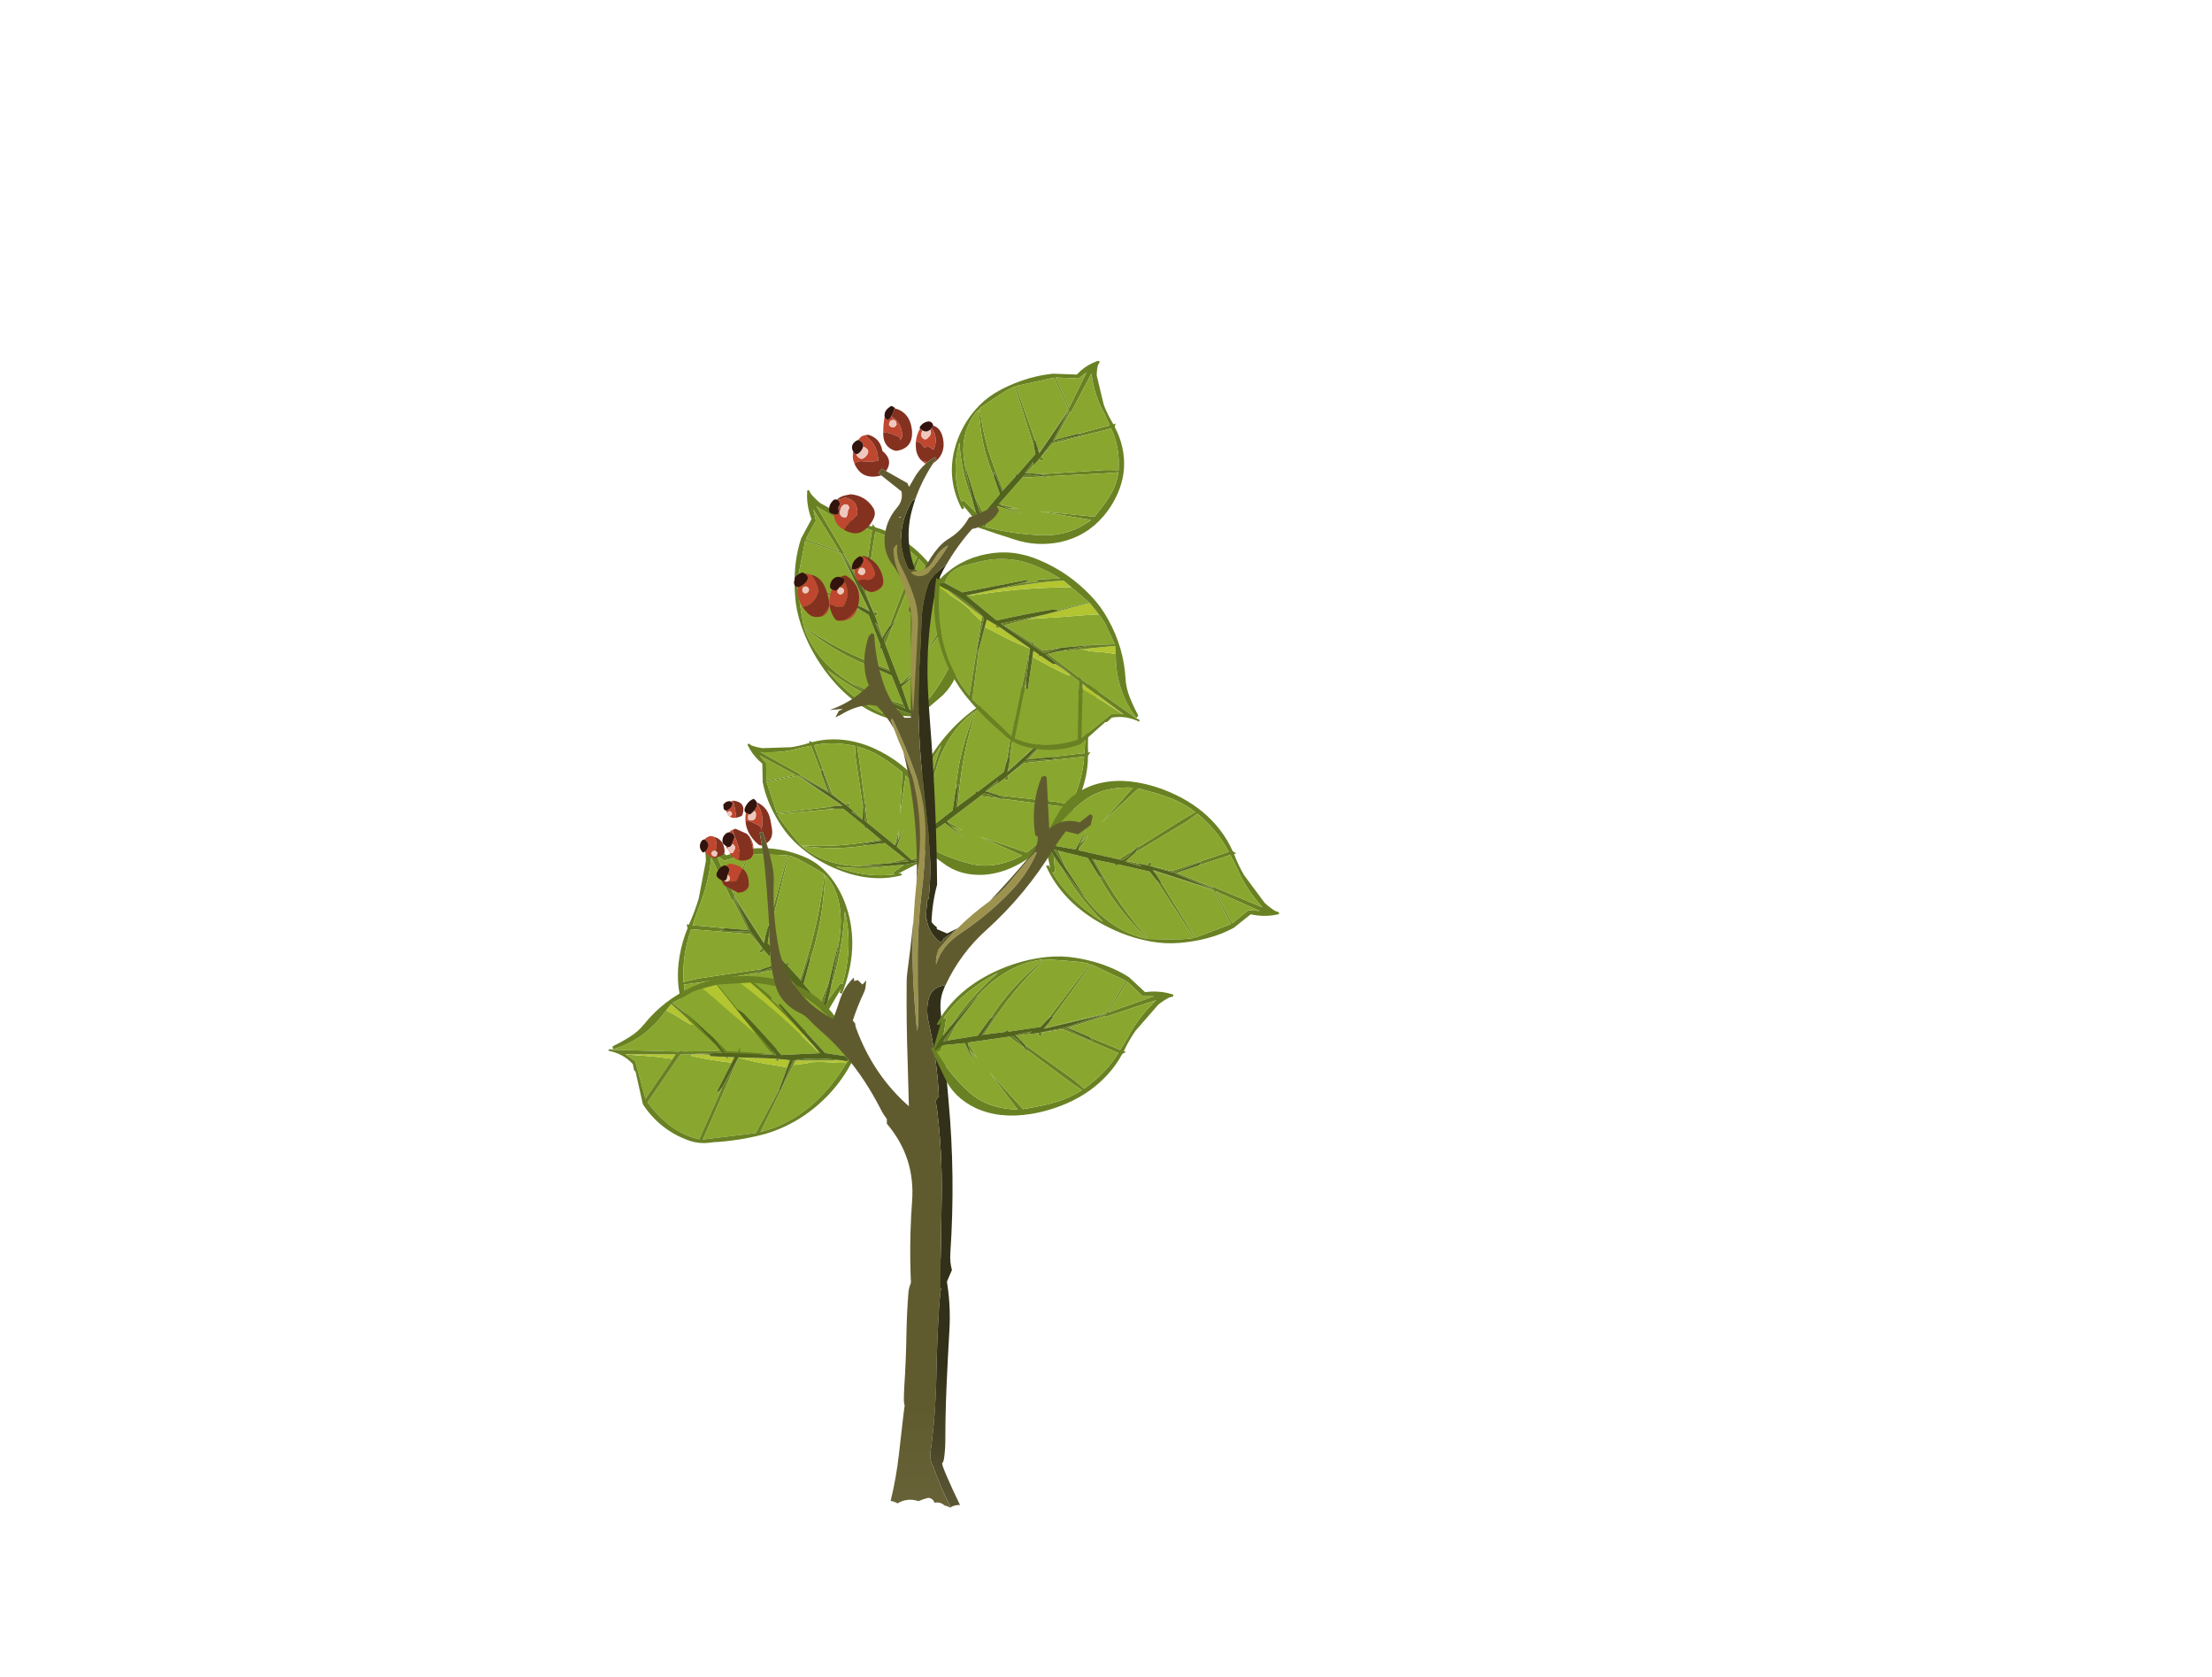 <svg xmlns="http://www.w3.org/2000/svg" version="1.1" xmlns:xlink="http://www.w3.org/1999/xlink" preserveAspectRatio="none" x="0px" y="0px" width="380px" height="288px" viewBox="0 0 380 288">
	<defs>
		<linearGradient id="Gradient_1" gradientUnits="userSpaceOnUse" x1="-1.25" y1="168.6" x2="-1.25" y2="141.6" spreadMethod="pad">
			<stop  offset="0%" stop-color="#686338"/>
			<stop  offset="100%" stop-color="#605B2F"/>
		</linearGradient>
		<linearGradient id="Gradient_2" gradientUnits="userSpaceOnUse" x1="-4.6" y1="169.2" x2="-4.6" y2="130.8" spreadMethod="pad">
			<stop  offset="0%" stop-color="#605B37"/>
			<stop  offset="100%" stop-color="#323018"/>
		</linearGradient>
		<filter id="Filter_1" x="-20%" y="-20%" width="140%" height="140%" color-interpolation-filters="sRGB">
			<feColorMatrix in="SourceGraphic" type="matrix" values="0.67 0 0 0 0 0 0.63 0 0 0 0 0 0 0 0 0 0 0 1 0" result="result1"/>
		</filter>
		<g id="Layer10_0_FILL">
			<path fill="url(#Gradient_1)" stroke="none" d="
			M -5 100.7
			Q -5 100.95 -5 101.2 -5.1 101.4 -5.15 101.6 -5.5 102.5 -5.55 103.5 -6.15 103.9 -6.3 104.55 -6.446 105.513 -6.5 106.45 -6.528 106.463 -6.55 106.45
			L -6.55 106.5
			Q -6.95 106.65 -7.1 106.9 -7.585 107.893 -7.85 108.95 -7.868 109.015 -7.9 109.05 -8.55 109.7 -9.1 110.45 -10 111.75 -10.15 113.35 -10.55 118.2 -10.65 123.2 -10.75 129.85 -11.2 136.5 -11.3 138.15 -11.3 139.8 -11.286 140.485 -11.1 141 -11.229 141.897 -11.35 142.8 -11.95 147.9 -12.55 153 -13.216 158.708 -14.6 164.25 -13.514 164.434 -12.9 164.85 -10.433 163.409 -7.65 164.3 -6.45 163.8 -5.25 163.5 -4.15 163.55 -3.7 164.55 -3.65 164.6 -3.6 164.7 -2.25 164.4 -1.15 165.35 -0.229 165.567 0.45 166 -1.922 161.457 -3.7 156.6 -3.783 156.373 -3.85 156.1 -4.945 154.439 -4.6 151.95 -3.35 143.15 -3.2 134.25 -3.05 125.5 -2.5 116.9 -2.3 114.05 -1.85 111.35 -1.692 110.563 -1.3 109.95 -1.234 109.176 -1.3 108.35 -1.3 107.9 -1.2 107.5 -1.1 107.35 -1.05 107.25 -0.95 107.15 -0.8 107.05
			L -0.75 107.05
			Q -1 105.482 -2.65 104.85 -2.8 104.85 -3 104.9
			L -3.05 104.9
			Q -3.176 104.373 -3.35 103.85 -3.3 103.65 -3.3 103.5 -3.05 101.8 -3.5 100.15 -3.6 100.05 -3.65 100 -3.95 99.85 -4.2 99.7
			L -4.25 99.7
			Q -4.4 99.8 -4.65 99.8 -4.7 99.9 -4.8 100 -4.85 100.05 -4.9 100.15 -5 100.4 -5 100.7 Z"/>
		</g>
		<g id="Layer10_1_FILL">
			<path fill="url(#Gradient_2)" stroke="none" d="
			M 0.4 165.75
			Q 1.593 165.179 2.7 165.25
			L 2.65 165.1
			Q 0.923 161.672 -0.65 158.1 -0.699 157.95 -0.8 157.75
			L -1.3 156.55
			Q -1.621 155.844 -1.75 155.1 -1.402 154.726 -1.3 154.05 -1.215 153.527 -1.15 153 -0.95 151.364 -0.95 149.7 -0.95 145 -0.8 140.3 -0.738 138.35 -0.65 136.4 -0.35 129.7 0.05 123.05 0.5 116.25 -0.75 109.75 -0.757 109.722 -0.8 109.7
			L -1.25 109.7
			Q -1.268 109.838 -1.3 109.95 -1.692 110.563 -1.85 111.35 -2.3 114.05 -2.5 116.9 -3.05 125.5 -3.2 134.25 -3.251 137.281 -3.45 140.3 -3.776 146.147 -4.6 151.95 -4.675 152.495 -4.7 153 -4.7 154.808 -3.85 156.1 -3.783 156.373 -3.7 156.6 -1.966 161.335 0.35 165.75
			L 0.4 165.75 Z"/>
		</g>
		<g id="l2_0_Layer0_0_FILL">
			<path fill="#698123" stroke="none" d="
			M 116.95 57
			Q 109.6 58.45 102.9 61.95 98.9 64 95.75 67.1 90.75 72.05 88.2 78.6 83.45 90.9 89.65 102.4
			L 90.5 102.05 90 101.05
			Q 90.351 101.461 90.7 101.85 93.301 104.917 95.9 108
			L 95.4 108.65
			Q 101.5 110.7 107.65 112.6 115.65 115.25 124 113.55 133.1 111.55 139.05 104.65 142.596 100.551 144.55 95.45 147.1 88.65 145.55 81.6 144.75 77.9 142.85 74.45
			L 143.15 73.3 142.4 73.55
			Q 140.412 70.4 139.05 66.95
			L 136.6 57
			Q 136.578 55.044 137.05 53.35
			L 137.65 52.4 137.3 52
			Q 136.7 52 136.1 52.35 135.65 52.55 135.2 52.7 132.05 54.1 129.65 56.65
			L 121.4 56.35
			Q 119.169 56.573 116.95 57
			M 104.6 62.4
			Q 106.3 61.4 108.1 60.65
			L 114.65 80.8 114.55 79.15 115.15 79.05 108.45 60.55 121.75 57.7 126.75 68.5 116.65 83.1 116.1 81.65 116.5 83.5 127.15 68.4 121.35 79.1 122.05 78.8 127.3 69.35 127.65 69.45 134.75 56.3
			Q 134.782 56.651 134.8 57 135.05 58.4 135.35 59.8 136.45 64.9 139.05 69.5 140.151 71.702 141.15 73.95 140.1 74.189 139.05 74.45
			L 130.05 76.8 131.8 77.15 121.15 79.45 116.5 85.45 117.15 85.9 118.3 85.65 117.25 84.6 121.25 80.05 141.6 74.95
			Q 144.4 80.9 144.25 87.45 144.25 88.3 144.2 89.15 141.629 89.061 139.05 89.1
			L 117 90.5 119.05 91.25 139.05 90.25
			Q 141.572 90.068 144.1 89.85 143.5 94.1 141.3 97.65 140.242 99.365 139.05 100.95
			L 135.85 104.95 116.6 103.1 134.6 106.05
			Q 133.7 106.75 132.7 107.35 126 111.45 117.9 111.25 107.7 110.95 97.65 108.4
			L 98.3 107.65 97.2 106.05 97.1 108.35
			Q 96.75 108.25 96.65 108.05 95.45 105.85 94.5 103.45
			L 90.25 99.4 89.45 99.8
			Q 85.8 89.9 88.75 79.7 88.85 81.05 89 82.4 90 91.8 93.55 100.3
			L 90.95 89.05
			Q 90.7 87.55 90.45 86.05 89.8 82.25 90.45 78.5 91.45 72.6 95.5 68.4 95.75 71.35 96.1 74.35 97.15 83.15 100.7 91.2
			L 100.95 89.65 103.7 96.3 104.05 95.85
			Q 102.4 92.05 100.9 88.25 98.05 80.9 96.65 73.3 96.2 70.7 95.75 68.15 100.1 65.15 104.6 62.4
			M 122.25 57.65
			L 130.3 58 133.05 55.9 126.95 68 122.25 57.65
			M 96.35 104.95
			L 97.15 103.9 93.95 97.8 96.35 104.95
			M 102.55 100.65
			L 105.1 101.9 109.4 102.3 102.55 100.65
			M 111.6 90.15
			L 112.1 90.1 114.45 87.6 114.5 86.3 111.6 90.15
			M 118 91.3
			L 113.5 90.75 111.45 90.8 110.6 91.7 118 91.3 Z"/>
			<path fill="#89A72E" stroke="none" d="
			M 130.3 58
			L 122.25 57.65 126.95 68 133.05 55.9 130.3 58
			M 135.35 59.8
			Q 135.05 58.4 134.8 57 134.782 56.651 134.75 56.3
			L 127.65 69.45 127.3 69.35 122.05 78.8 130.05 76.8 139.05 74.45
			Q 140.1 74.189 141.15 73.95 140.151 71.702 139.05 69.5 136.45 64.9 135.35 59.8
			M 119.05 91.25
			L 119.8 91.55 118 91.3 110.6 91.7 102.55 100.65 109.4 102.3 105.1 101.9 110.8 104.15 102.05 101.25 97.2 106.05 98.3 107.65 97.65 108.4
			Q 107.7 110.95 117.9 111.25 126 111.45 132.7 107.35 133.7 106.75 134.6 106.05
			L 116.6 103.1 135.85 104.95 139.05 100.95
			Q 140.242 99.365 141.3 97.65 143.5 94.1 144.1 89.85 141.572 90.068 139.05 90.25
			L 119.05 91.25
			M 115.15 79.05
			L 116.1 81.65 116.65 83.1 126.75 68.5 121.75 57.7 108.45 60.55 115.15 79.05
			M 117.25 84.6
			L 118.3 85.65 117.15 85.9 116.5 85.45 114.45 87.6 112.1 90.1 117 90.5 139.05 89.1
			Q 141.629 89.061 144.2 89.15 144.25 88.3 144.25 87.45 144.4 80.9 141.6 74.95
			L 121.25 80.05 117.25 84.6
			M 89 82.4
			Q 88.85 81.05 88.75 79.7 85.8 89.9 89.45 99.8
			L 90.25 99.4 94.5 103.45 93.55 100.3
			Q 90 91.8 89 82.4
			M 90.95 89.05
			L 90.95 88.3 93.95 97.8 97.15 103.9 102.85 97.25 100.7 91.2
			Q 97.15 83.15 96.1 74.35 95.75 71.35 95.5 68.4 91.45 72.6 90.45 78.5 89.8 82.25 90.45 86.05 90.7 87.55 90.95 89.05
			M 108.1 60.65
			Q 106.3 61.4 104.6 62.4 100.1 65.15 95.75 68.15 96.2 70.7 96.65 73.3 98.05 80.9 100.9 88.25 102.4 92.05 104.05 95.85
			L 108.5 91.1 107.55 90.8 109.05 90.6 115.25 83.65 114.65 80.8 108.1 60.65 Z"/>
			<path fill="#52641C" stroke="none" d="
			M 100.95 89.65
			L 100.7 91.2 102.85 97.25 97.15 103.9 96.35 104.95 93.95 97.8 90.95 88.3 90.95 89.05 93.55 100.3 94.5 103.45
			Q 95.45 105.85 96.65 108.05 96.75 108.25 97.1 108.35
			L 97.2 106.05 102.05 101.25 110.8 104.15 105.1 101.9 102.55 100.65 110.6 91.7 111.45 90.8 113.5 90.75 118 91.3 119.8 91.55 119.05 91.25 117 90.5 112.1 90.1 111.6 90.15 114.5 86.3 114.45 87.6 116.5 85.45 121.15 79.45 131.8 77.15 130.05 76.8 122.05 78.8 121.35 79.1 127.15 68.4 116.5 83.5 116.1 81.65 115.15 79.05 114.55 79.15 114.65 80.8 115.25 83.65 109.05 90.6 107.55 90.8 108.5 91.1 104.05 95.85 103.7 96.3 100.95 89.65 Z"/>
		</g>
		<g id="l1_0_Layer0_0_FILL">
			<path fill="#89A72E" stroke="none" d="
			M -37.25 6.2
			Q -37.211 6.249 -37.2 6.3
			L -37.15 6.3 -36.7 6.65 -37.25 6.2
			M -7.8 24.2
			Q -6.65 24.3 -5.45 24.45
			L -19.3 5.1
			Q -21.624 5.222 -23.95 5.3 -24 5.25 -24.05 5.2 -24.1 5.15 -24.15 5.1 -27.5 5.25 -30.8 6.05 -33.626 6.715 -36.45 7.15 -31.128 13.538 -24.25 18 -17.75 22.2 -10.15 23.8 -9 24 -7.8 24.2
			M -17.2 5.6
			L -17.5 5.15 -13.55 12.1 -3.95 24.55 13.35 23.9 -2.1 0.05
			Q -7.706 2.574 -13.6 4.35 -15.438 4.922 -17.2 5.6
			M -6.25 -13.05
			Q -5.45 -14.15 -4.3 -14.9
			L 1.1 -23.85 -6.35 -23.15
			Q -9.804 -19.664 -13.15 -15.95 -18.05 -10.55 -22.55 -4.75 -25.2 -1.35 -27.75 2.05 -27.9 2.1 -28 2.1
			L -28.05 2.05 -28.5 2.75 -16 1.4
			Q -11.35 -5.9 -6.25 -13.05
			M -33.15 -7.65
			Q -34.3 -5.75 -35.5 -3.8 -38.3 0.7 -36.3 4.9
			L -30.15 3 -18.2 -14.5 -17.45 -14.6 -18.95 -12.15 -15.55 -16.3 -15.55 -17.35 -10.85 -22.55
			Q -15.55 -21.4 -20.1 -19.35 -28.4 -15.55 -33.15 -7.65
			M 9.55 -2.85
			L 7.1 -2.35 12.85 -3.35
			Q 12.884 -3.152 12.85 -2.95 12.85 -2.85 12.8 -2.75 6.694 -0.443 0.35 1.3
			L 6.35 9.4 6.1 9.9 4.5 8.5 14.5 23.65
			Q 20.1 21.45 24.2 16.8 27.1 13.55 29.25 9.5
			L 16.4 -3.85 9.55 -2.85
			M 11.7 -12.75
			Q 11.45 -12.55 11.1 -12.55 10.312 -11.874 9.5 -11.2
			L 4.6 -5.2 3.15 -2.85 15.4 -4.65 15.85 -5.1 16.65 -4.8 37.85 -8.7 37.8 -8.85
			Q 27.75 -10.1 20.25 -17 19.537 -17.671 18.8 -18.35 16.408 -16.743 14.25 -14.8 13 -13.7 11.7 -12.75
			M 11.5 -15.2
			L 16.4 -20.35 9.35 -22.85
			Q 8.14 -23.102 6.9 -23.3 5.983 -23.398 5.05 -23.5 5.584 -23.431 6.1 -23.4 4.577 -21.81 3.15 -20.15 -1.6 -14.5 -6.55 -9 -7.852 -7.573 -9.1 -6.1
			L -9.15 -6.05 -13.2 0.75 -2.85 -1.65 -3.05 -3 -2.25 -1.75 1.35 -2.45 4.85 -7.25 11.5 -15.2
			M 34.05 -6.7
			L 33.9 -6.6
			Q 32.533 -6.254 31.15 -5.95 25.06 -4.637 19.1 -2.85
			L 29.75 8.3 31.2 -4 34.05 -6.7 Z"/>
			<path fill="#B3C530" stroke="none" d="
			M -19.3 5.1
			L -20.2 3.85 -34.65 6 -36.7 6.65 -37.15 6.3 -37.2 6.3
			Q -36.818 6.744 -36.45 7.15 -33.626 6.715 -30.8 6.05 -27.5 5.25 -24.15 5.1 -24.1 5.15 -24.05 5.2 -24 5.25 -23.95 5.3 -21.624 5.222 -19.3 5.1
			M -2.1 0.05
			L -2.15 0 -13.75 2.2 -14.45 3.15 -15.05 2.55 -18.45 3.45 -17.5 5.15 -17.2 5.6
			Q -15.438 4.922 -13.6 4.35 -7.706 2.574 -2.1 0.05
			M -6.35 -23.15
			L -9.6 -22.85
			Q -12.2 -19.95 -14.65 -16.85 -18.95 -11.3 -23.05 -5.55
			L -28.05 2.05 -28 2.1
			Q -27.9 2.1 -27.75 2.05 -25.2 -1.35 -22.55 -4.75 -18.05 -10.55 -13.15 -15.95 -9.804 -19.664 -6.35 -23.15
			M 7.1 -2.35
			L 6.7 -1.75 1.95 -0.8 1.1 0.4 1.55 -0.7 -0.8 -0.25 0.35 1.3
			Q 6.694 -0.443 12.8 -2.75 12.85 -2.85 12.85 -2.95 12.884 -3.152 12.85 -3.35
			L 7.1 -2.35
			M 5.05 -23.5
			L 2 -23.8
			Q 1.674 -23.821 1.35 -23.85
			L -3.85 -15.05 -6.25 -11 -9.1 -6.1
			Q -7.852 -7.573 -6.55 -9 -1.6 -14.5 3.15 -20.15 4.577 -21.81 6.1 -23.4 5.584 -23.431 5.05 -23.5
			M 18.8 -18.35
			Q 17.837 -19.229 16.85 -20.1
			L 9.5 -11.2
			Q 10.312 -11.874 11.1 -12.55 11.45 -12.55 11.7 -12.75 13 -13.7 14.25 -14.8 16.408 -16.743 18.8 -18.35
			M 17.9 -4.1
			L 19.1 -2.85
			Q 25.06 -4.637 31.15 -5.95 32.533 -6.254 33.9 -6.6
			L 34.05 -6.7 17.9 -4.1 Z"/>
			<path fill="#698123" stroke="none" d="
			M -14.45 3.15
			L -13.75 2.2 -15.05 2.55 -14.45 3.15
			M 4.85 -7.25
			L 1.35 -2.45 -2.25 -1.75 -3.05 -3 -2.85 -1.65 -13.2 0.75 -9.15 -6.05 -9.1 -6.1 -6.25 -11 -14.3 1.15 2.15 -2.1 4.85 -7.25
			M 16.4 -20.35
			L 11.5 -15.2 4.6 -5.2 9.5 -11.2 16.85 -20.1
			Q 17.837 -19.229 18.8 -18.35 19.537 -17.671 20.25 -17 27.75 -10.1 37.8 -8.85
			L 37.7 -9.8
			Q 34.7 -10.65 31.85 -11.85 28.85 -13.05 26.5 -15.15 19.1 -21.7 9.35 -24.35 4.808 -25.655 -0.1 -25.7 -10.35 -25.8 -19.75 -21.85 -28.25 -18.4 -33.2 -11.05 -38.3 -3.6 -38.25 5.45
			L -39.3 5.75
			Q -31.95 16.05 -20.5 21.4 -13.9 24.45 -6.75 25.3 1.813 26.156 10.4 25.25 14.45 25.3 17.8 23.55 26.65 18.85 30.85 9.85
			L 31.6 -0.75 32 -1.2 32.1 -3.25
			Q 34.7 -7 39.35 -8.65
			L 38.85 -9.1 37.85 -8.7 16.65 -4.8 15.85 -5.1 15.4 -4.65 3.15 -2.85 2.85 -2.25 14.1 -3.6 9.55 -2.85 16.4 -3.85 29.25 9.5
			Q 27.1 13.55 24.2 16.8 20.1 21.45 14.5 23.65
			L 4.5 8.5 -2.15 0 -2.1 0.05 13.35 23.9 -3.95 24.55 -13.55 12.1 -13.95 12.5 -19.5 3.7
			Q -20.9 3.7 -22.25 3.75 -28.6 4.15 -34.65 6
			L -20.2 3.85 -19.3 5.1 -5.45 24.45
			Q -6.65 24.3 -7.8 24.2 -9 24 -10.15 23.8 -17.75 22.2 -24.25 18 -31.128 13.538 -36.45 7.15 -36.818 6.744 -37.2 6.3 -37.211 6.249 -37.25 6.2
			L -36.3 4.9
			Q -38.3 0.7 -35.5 -3.8 -34.3 -5.75 -33.15 -7.65 -28.4 -15.55 -20.1 -19.35 -15.55 -21.4 -10.85 -22.55
			L -15.55 -17.35 -15.55 -16.3 -18.95 -12.15 -23.05 -5.55
			Q -18.95 -11.3 -14.65 -16.85 -12.2 -19.95 -9.6 -22.85
			L -6.35 -23.15 1.1 -23.85 -4.3 -14.9 -3.85 -15.05 1.35 -23.85
			Q 1.674 -23.821 2 -23.8
			L 5.05 -23.5
			Q 5.983 -23.398 6.9 -23.3 8.14 -23.102 9.35 -22.85
			L 16.4 -20.35
			M 19.1 -2.85
			L 17.9 -4.1 34.05 -6.7 31.2 -4 29.75 8.3 19.1 -2.85 Z"/>
			<path fill="#52641C" stroke="none" d="
			M 2.85 -2.25
			L 3.15 -2.85 4.6 -5.2 11.5 -15.2 4.85 -7.25 2.15 -2.1 -14.3 1.15 -6.25 -11 -3.85 -15.05 -4.3 -14.9
			Q -5.45 -14.15 -6.25 -13.05 -11.35 -5.9 -16 1.4
			L -28.5 2.75 -28.05 2.05 -23.05 -5.55 -18.95 -12.15 -17.45 -14.6 -18.2 -14.5 -30.15 3 -36.3 4.9 -37.25 6.2 -36.7 6.65 -34.65 6
			Q -28.6 4.15 -22.25 3.75 -20.9 3.7 -19.5 3.7
			L -13.95 12.5 -13.55 12.1 -17.5 5.15 -18.45 3.45 -15.05 2.55 -13.75 2.2 -2.15 0 4.5 8.5 6.1 9.9 6.35 9.4 0.35 1.3 -0.8 -0.25 1.55 -0.7 1.1 0.4 1.95 -0.8 6.7 -1.75 7.1 -2.35 9.55 -2.85 14.1 -3.6 2.85 -2.25 Z"/>
		</g>
		<g id="Layer2_0_FILL">
			<path fill="#BF472F" stroke="none" d="
			M -56.9 13
			Q -56.784 13.3 -56.6 13.6 -56.712 13.411 -56.8 13.2 -56.721 13.147 -56.65 13.1 -56.76 13.06 -56.9 13
			M -51.25 15.75
			Q -51.203 15.769 -51.15 15.75 -50.299 15.426 -50.1 14.65 -50.198 14.787 -50.3 14.9 -50.74 15.413 -51.25 15.75
			M -51.6 10.15
			Q -52.699 9.292 -54.55 9 -55.1 9.05 -55.65 9.45 -55.69 9.477 -55.75 9.5 -54.437 10.008 -55.2 11.4 -55.25 11.5 -55.3 11.6 -55.307 11.673 -55.35 11.75 -54.871 11.877 -54.75 12.4 -54.75 12.5 -54.7 12.6 -54.798 13.04 -55.15 13.3 -54.142 13.514 -53.05 13.15 -52.433 11.586 -51.6 10.15
			M -58.65 2.45
			Q -59.067 2.322 -59.55 2.25 -59.75 2.3 -59.95 2.35 -60.686 2.661 -61.1 3.1
			L -61.05 3.1
			Q -59.35 4.1 -60.8 5.9 -60.849 5.967 -60.9 6 -60.054 7.429 -58.85 7.55 -58.799 7.405 -58.75 7.25 -58.98 7.152 -59.3 6.9 -59.35 6.8 -59.35 6.7 -59.4 6.5 -59.4 6.35 -59.3 6.25 -59.25 6.15 -59.15 6.05 -59.05 5.95 -59 5.9 -58.9 5.85 -58.75 5.8 -58.55 5.75 -58.37 5.84 -58.2 5.95 -58.089 5.561 -58.05 5.15 -57.93 3.645 -58.65 2.45
			M -55.7 4.75
			Q -55.556 5.143 -55.35 5.55 -55.3 5.287 -55.15 4.95 -55.373 4.923 -55.7 4.75
			M -54.9 1.35
			Q -54.838 1.35 -54.8 1.35 -53.1 1.8 -53.85 3.3 -53.9 3.4 -54 3.5 -54.085 3.918 -54.2 4.2 -53.544 4.35 -53.45 5.1 -53.45 5.15 -53.45 5.25 -53.6 5.65 -53.8 6 -53.95 6.2 -54.05 6.4 -54.567 6.425 -54.9 6.3 -54.749 6.512 -54.6 6.7 -53.733 7.811 -52.6 8.1 -52.036 6.072 -52.9 3.95 -53.551 2.388 -54.05 0.75 -54.5 0.9 -54.75 1.2 -54.815 1.276 -54.9 1.35
			M -49.9 2.35
			Q -49.203 3.773 -49 5.5 -48.929 6.116 -48.95 6.7 -48.867 6.462 -48.85 6.2 -48.721 3.807 -49.9 2.35
			M -53.95 -6.35
			Q -53.886 -6.341 -53.8 -6.35 -54.225 -6.316 -54.65 -6.15 -54.409 -6.039 -54.2 -5.9 -54.15 -5.85 -54.05 -5.75 -54.1 -4.7 -55.2 -4.1 -55.4 -4 -55.55 -3.9 -55.611 -3.905 -55.7 -3.95 -55.579 -3.576 -55.45 -3.3 -55.408 -3.592 -55.05 -3.7 -54.95 -3.75 -54.8 -3.8 -54.4 -3.7 -54.25 -3.3 -54.2 -3.2 -54.2 -3.1 -54.3 -2.9 -54.4 -2.75 -54.5 -2.65 -54.55 -2.6 -54.7 -2.6 -54.8 -2.55 -54.866 -2.556 -54.95 -2.6 -54.264 -1.995 -53.15 -2.2 -53.358 -4.191 -53.9 -6.15 -53.928 -6.235 -53.95 -6.35
			M -27.95 -50.25
			Q -28.111 -50.317 -28.3 -50.45 -27.919 -50.15 -27.45 -50.15 -23.873 -50.009 -22.9 -53.35 -23.756 -51.784 -25.55 -50.65 -25.9 -50.4 -26.3 -50.35 -27.193 -50.181 -27.95 -50.25
			M -26.15 -59.8
			Q -26.244 -59.371 -26.75 -58.85 -26.95 -58.6 -27.4 -58.45 -27.477 -58.291 -27.55 -58.15 -27.34 -58.3 -27.05 -58.3 -26.4 -58.25 -26.25 -57.65 -26.2 -57.55 -26.2 -57.45 -26.3 -57 -26.65 -56.75 -26.85 -56.65 -27.05 -56.55 -27.6 -56.6 -27.9 -57.05 -27.9 -57.25 -27.9 -57.45 -27.9 -57.623 -27.9 -57.75 -28.476 -57.314 -29.3 -57.85 -30.044 -55.925 -29.9 -54.15 -29.054 -54.128 -28.3 -53.6 -27.4 -53.6 -26.45 -53.6 -24.421 -56.621 -26.15 -59.8
			M -27.25 -60.85
			Q -26.912 -60.749 -26.7 -60.65 -26.785 -60.824 -26.9 -61 -27.069 -60.924 -27.25 -60.85
			M -31.7 -51.3
			Q -30.206 -51.796 -30 -53.55 -30.62 -52.356 -31.7 -51.3
			M -34.5 -61.4
			Q -34.648 -61.427 -34.8 -61.45 -34.95 -61.5 -35.05 -61.55 -35.3 -61.6 -35.55 -61.7
			L -35.55 -61.65
			Q -35.731 -61.62 -35.9 -61.6 -34.56 -60.622 -36.15 -59.2 -36.6 -58.85 -37.15 -58.55 -37.425 -58.42 -37.7 -58.4 -38.129 -55.781 -36.6 -53.55 -33.723 -53.985 -32.8 -56.85 -32.7 -57.05 -32.55 -57.25 -32.913 -59.612 -34.5 -61.4
			M -35 -57.9
			Q -34.95 -57.8 -34.95 -57.7 -35.05 -57.25 -35.4 -57 -35.6 -56.9 -35.8 -56.8 -36.35 -56.85 -36.65 -57.3 -36.65 -57.5 -36.65 -57.7 -36.65 -57.9 -36.65 -58.05 -36.4 -58.55 -35.8 -58.55 -35.15 -58.5 -35 -57.9
			M -19.05 -57.2
			Q -18.709 -57.238 -18.4 -57.35 -17.221 -57.728 -16.75 -58.55 -17.372 -57.943 -18.3 -57.5 -18.669 -57.326 -19.05 -57.2
			M -21.7 -65.9
			Q -21.789 -65.832 -21.9 -65.8 -21.471 -65.57 -21.4 -65 -21.4 -64.9 -21.4 -64.8 -22.086 -62.879 -23.7 -62.75 -23.671 -62.374 -23.6 -62 -23.38 -60.781 -22.85 -59.85 -21.961 -60.398 -20.65 -60.15 -19.7 -60 -19.05 -60.6 -18.65 -60.95 -18.45 -61.4 -18.9 -64.05 -21.05 -65.55 -21.337 -65.755 -21.7 -65.9
			M -22.1 -63.05
			Q -21.95 -63.05 -21.8 -63.1
			L -21.8 -63.15
			Q -21 -63 -20.9 -62.25 -20.9 -62.15 -20.9 -62.05 -21.5 -60.7 -22.7 -61.75 -22.85 -62.25 -22.55 -62.65 -22.45 -62.85 -22.25 -63 -22.2 -63.05 -22.1 -63.05
			M -27.45 -78.15
			Q -27.55 -77.95 -27.7 -77.75 -27.113 -75.672 -28.85 -76.2 -28.532 -73.49 -26.2 -72.3 -26.052 -72.879 -25.3 -73.65 -24.15 -74.85 -22.95 -76 -22.6 -79.45 -25.75 -80.15 -26.05 -80.2 -26.4 -80.05 -27.174 -79.64 -27.9 -79.65 -27.44 -79.41 -27.3 -78.85 -27.25 -78.8 -27.25 -78.7 -27.3 -78.4 -27.45 -78.15
			M -27.05 -77.5
			Q -26.85 -78.2 -26.15 -78.5 -25.95 -78.5 -25.8 -78.55 -25.15 -78.5 -25 -77.9 -24.95 -77.8 -24.95 -77.7 -25 -77.5 -25.1 -77.35 -25.2 -77.15 -25.3 -76.95 -25.25 -76.25 -25.55 -75.65 -25.65 -75.45 -25.8 -75.3 -27.85 -75.3 -27.05 -77.5
			M -16.05 -99.7
			Q -16.066 -99.774 -16.1 -99.85 -16.186 -99.52 -16.25 -99.15 -16.468 -97.583 -16.45 -96.05 -15.079 -96.099 -13.7 -95.45 -13.2 -95.25 -12.7 -95.05 -12.5 -94.95 -12.3 -94.75 -12.3 -94.55 -12.25 -94.4 -12.25 -94.25 -12.25 -94.15 -12.05 -94.35 -11.9 -94.65 -11.8 -94.8 -11.7 -95 -11.7 -98.425 -14.45 -100 -14.528 -99.863 -14.6 -99.75 -14.7 -99.55 -14.8 -99.4 -15.6 -98.9 -16.05 -99.7
			M -14.35 -99.05
			Q -14.2 -99.05 -14.05 -99.1
			L -14.05 -99.15
			Q -13.25 -99.05 -13.15 -98.25 -13.1 -98.15 -13.1 -98.05 -13.75 -96.7 -14.95 -97.75 -15.1 -98.25 -14.8 -98.65 -14.7 -98.85 -14.5 -99 -14.45 -99.05 -14.35 -99.05
			M -50.75 -3.4
			Q -50.928 -2.335 -50.85 -1.35 -49.947 -1.485 -48.85 -0.95 -48.25 -0.7 -47.65 -0.35 -46.746 0.102 -46.95 0.95 -45.873 -2.52 -48 -5.8 -47.788 -4.959 -48.7 -3.9 -48.727 -3.87 -48.75 -3.85 -48.602 -3.752 -48.45 -3.65 -48.4 -3.6 -48.3 -3.5 -47.95 -1.35 -49.75 -1.55 -50.15 -1.6 -50.2 -2.05 -50.226 -2.599 -50.05 -3.1 -50.491 -3.177 -50.75 -3.4
			M -21.5 -95.25
			Q -21.8 -95.2 -22 -95 -22.405 -94.614 -22.75 -94.2 -22.642 -94.2 -22.55 -94.2 -21.194 -93.537 -21.5 -92.55 -21.386 -92.536 -21.3 -92.55 -19.25 -91.65 -21 -90.05 -22 -89.15 -22.9 -90.25 -23.098 -90.476 -23.2 -90.8 -23.6 -90.776 -23.95 -91.4 -24.05 -90.745 -24.05 -90.05 -24 -89.5 -23.85 -89 -23.752 -88.73 -23.65 -88.5 -23.599 -88.512 -23.55 -88.55 -22.65 -89.2 -21.55 -89.05 -19.6 -88.75 -17.7 -89.2 -17.75 -92.85 -20.55 -95 -20.765 -95.172 -20.95 -95.4 -21.212 -95.312 -21.5 -95.25
			M -3.9 -88.6
			Q -3.69 -88.745 -3.5 -88.9 -3.625 -88.871 -3.75 -88.85 -3.649 -88.998 -3.55 -89.15 -3.752 -88.862 -3.95 -88.6 -3.926 -88.582 -3.9 -88.6
			M -6.95 -89.25
			Q -6.72 -89.014 -6.45 -88.8 -6.153 -88.56 -5.85 -88.45 -5.616 -88.629 -5.4 -88.85 -6.219 -88.912 -6.95 -89.25
			M -4.4 -97.1
			Q -4.58 -96.864 -4.8 -96.7 -4.053 -95.813 -5.45 -94.6 -6 -94.15 -6.55 -94.65 -6.7 -94.8 -6.85 -95 -7.054 -95.858 -6.65 -96.55 -6.905 -96.701 -7.2 -96.95 -7.231 -96.981 -7.25 -97 -8.143 -95.549 -8.3 -93.8 -7.275 -93.921 -6.6 -92.85 -6.4 -92.5 -6.05 -92.4 -5.05 -92.85 -4.3 -92.05 -4.25 -92 -4.2 -91.9 -4.05 -91.9 -3.85 -91.9 -2.579 -94.853 -4.4 -97.1 Z"/>
			<path fill="#EFC7BE" stroke="none" d="
			M -55.55 13.45
			Q -55.35 13.4 -55.15 13.3
			L -55.15 13.3
			Q -54.798 13.04 -54.7 12.6 -54.75 12.5 -54.75 12.4 -54.871 11.877 -55.35 11.75 -55.484 13.126 -56.25 13.15 -55.949 13.414 -55.55 13.45
			M -59.05 5.95
			Q -59.15 6.05 -59.25 6.15 -59.3 6.25 -59.4 6.35 -59.4 6.5 -59.35 6.7 -59.35 6.8 -59.3 6.9 -58.98 7.152 -58.75 7.25 -57.877 7.6 -57.8 6.25 -57.9 6.15 -57.95 6.1 -58.07 6.02 -58.2 5.95 -58.37 5.84 -58.55 5.75 -58.75 5.8 -58.9 5.85 -59 5.9 -59.05 5.95
			M -55.15 4.95
			Q -55.3 5.287 -55.35 5.55 -55.151 5.935 -54.9 6.3 -54.567 6.425 -54.05 6.4 -53.95 6.2 -53.8 6 -53.6 5.65 -53.45 5.25 -53.45 5.15 -53.45 5.1 -53.544 4.35 -54.2 4.2 -54.534 5 -55.15 4.95
			M -54.8 -3.8
			Q -54.95 -3.75 -55.05 -3.7 -55.408 -3.592 -55.45 -3.3 -55.478 -3.192 -55.45 -3.05 -55.362 -2.654 -54.95 -2.6 -54.866 -2.556 -54.8 -2.55 -54.7 -2.6 -54.55 -2.6 -54.5 -2.65 -54.4 -2.75 -54.3 -2.9 -54.2 -3.1 -54.2 -3.2 -54.25 -3.3 -54.4 -3.7 -54.8 -3.8
			M -27.9 -57.75
			Q -27.9 -57.623 -27.9 -57.45 -27.9 -57.25 -27.9 -57.05 -27.6 -56.6 -27.05 -56.55 -26.85 -56.65 -26.65 -56.75 -26.3 -57 -26.2 -57.45 -26.2 -57.55 -26.25 -57.65 -26.4 -58.25 -27.05 -58.3 -27.34 -58.3 -27.55 -58.15 -27.713 -57.902 -27.9 -57.75
			M -34.95 -57.7
			Q -34.95 -57.8 -35 -57.9 -35.15 -58.5 -35.8 -58.55 -36.4 -58.55 -36.65 -58.05 -36.65 -57.9 -36.65 -57.7 -36.65 -57.5 -36.65 -57.3 -36.35 -56.85 -35.8 -56.8 -35.6 -56.9 -35.4 -57 -35.05 -57.25 -34.95 -57.7
			M -21.8 -63.1
			Q -21.95 -63.05 -22.1 -63.05 -22.2 -63.05 -22.25 -63 -22.45 -62.85 -22.55 -62.65 -22.85 -62.25 -22.7 -61.75 -21.5 -60.7 -20.9 -62.05 -20.9 -62.15 -20.9 -62.25 -21 -63 -21.8 -63.15
			L -21.8 -63.1
			M -26.15 -78.5
			Q -26.85 -78.2 -27.05 -77.5 -27.85 -75.3 -25.8 -75.3 -25.65 -75.45 -25.55 -75.65 -25.25 -76.25 -25.3 -76.95 -25.2 -77.15 -25.1 -77.35 -25 -77.5 -24.95 -77.7 -24.95 -77.8 -25 -77.9 -25.15 -78.5 -25.8 -78.55 -25.95 -78.5 -26.15 -78.5
			M -14.05 -99.1
			Q -14.2 -99.05 -14.35 -99.05 -14.45 -99.05 -14.5 -99 -14.7 -98.85 -14.8 -98.65 -15.1 -98.25 -14.95 -97.75 -13.75 -96.7 -13.1 -98.05 -13.1 -98.15 -13.15 -98.25 -13.25 -99.05 -14.05 -99.15
			L -14.05 -99.1
			M -48.3 -3.5
			Q -48.4 -3.6 -48.45 -3.65 -48.602 -3.752 -48.75 -3.85 -49.183 -3.376 -49.7 -3 -49.878 -3.028 -50.05 -3.1 -50.226 -2.599 -50.2 -2.05 -50.15 -1.6 -49.75 -1.55 -47.95 -1.35 -48.3 -3.5
			M -21.5 -92.55
			Q -21.63 -91.92 -22.35 -91.2 -22.793 -90.757 -23.2 -90.8 -23.098 -90.476 -22.9 -90.25 -22 -89.15 -21 -90.05 -19.25 -91.65 -21.3 -92.55 -21.386 -92.536 -21.5 -92.55
			M -6.65 -96.55
			Q -7.054 -95.858 -6.85 -95 -6.7 -94.8 -6.55 -94.65 -6 -94.15 -5.45 -94.6 -4.053 -95.813 -4.8 -96.7 -5.6 -95.987 -6.65 -96.55 Z"/>
			<path fill="#843120" stroke="none" d="
			M -52.75 16.05
			Q -52.053 16.057 -51.3 15.8
			L -51.25 15.75
			Q -50.74 15.413 -50.3 14.9 -50.198 14.787 -50.1 14.65 -50.059 14.499 -50.05 14.3 -49.897 11.523 -51.6 10.15 -52.433 11.586 -53.05 13.15 -54.142 13.514 -55.15 13.3
			L -55.15 13.3
			Q -55.35 13.4 -55.55 13.45 -55.949 13.414 -56.25 13.15 -56.405 13.174 -56.65 13.1 -56.721 13.147 -56.8 13.2 -56.712 13.411 -56.6 13.6
			L -56.45 13.85
			Q -56.421 13.917 -56.4 13.95 -56.292 14.124 -56.2 14.25
			L -52.75 16.05
			M -58.2 5.95
			Q -58.07 6.02 -57.95 6.1 -57.9 6.15 -57.8 6.25 -57.877 7.6 -58.75 7.25 -58.799 7.405 -58.85 7.55 -57.93 7.636 -56.8 6.95 -56.622 6.865 -56.45 6.75 -56.05 6.5 -56.05 6 -56.178 3.219 -58.65 2.45 -57.93 3.645 -58.05 5.15 -58.089 5.561 -58.2 5.95
			M -49.9 2.35
			L -49.95 2.3
			Q -50.205 1.995 -50.55 1.7
			L -53.3 0.5
			Q -53.65 0.55 -54.05 0.75 -53.551 2.388 -52.9 3.95 -52.036 6.072 -52.6 8.1 -51.645 8.398 -50.5 8.1 -49.586 7.894 -49.2 7.25
			L -49.05 7
			Q -48.969 6.879 -48.95 6.7
			L -48.95 6.7
			Q -48.929 6.116 -49 5.5 -49.203 3.773 -49.9 2.35
			M -53.8 -6.35
			Q -53.886 -6.341 -53.95 -6.35 -53.928 -6.235 -53.9 -6.15 -53.358 -4.191 -53.15 -2.2 -52.653 -2.282 -52.1 -2.5 -51.65 -2.65 -51.55 -3.1 -50.7 -5.95 -53.8 -6.35
			M -26.9 -61
			Q -26.785 -60.824 -26.7 -60.65 -25.964 -60.349 -26.15 -59.8 -24.421 -56.621 -26.45 -53.6 -27.4 -53.6 -28.3 -53.6 -29.054 -54.128 -29.9 -54.15 -29.77 -53.166 -29.4 -52.25 -29.366 -52.187 -29.35 -52.15 -29.226 -51.861 -29.1 -51.6 -28.98 -51.402 -28.9 -51.25 -28.746 -51.015 -28.6 -50.8
			L -28.6 -50.75 -28.3 -50.45
			Q -28.111 -50.317 -27.95 -50.25 -27.193 -50.181 -26.3 -50.35 -25.9 -50.4 -25.55 -50.65 -23.756 -51.784 -22.9 -53.35
			L -22.85 -53.35
			Q -22.812 -53.497 -22.8 -53.65
			L -22.75 -53.75
			Q -21.5 -58.75 -25.8 -61.2 -26.39 -61.2 -26.9 -61
			M -31 -58.4
			Q -32.13 -60.895 -34.5 -61.4 -32.913 -59.612 -32.55 -57.25 -32.7 -57.05 -32.8 -56.85 -33.723 -53.985 -36.6 -53.55 -36.002 -52.687 -35.15 -51.9 -34.35 -51.15 -33.3 -51.1 -32.541 -51.08 -31.95 -51.25 -31.82 -51.257 -31.7 -51.3 -30.62 -52.356 -30 -53.55
			L -30 -53.55
			Q -29.943 -53.862 -29.95 -54.2
			L -30 -54.95
			Q -30.25 -56.7 -31 -58.4
			M -21.7 -65.9
			L -21.7 -65.9
			Q -21.337 -65.755 -21.05 -65.55 -18.9 -64.05 -18.45 -61.4 -18.65 -60.95 -19.05 -60.6 -19.7 -60 -20.65 -60.15 -21.961 -60.398 -22.85 -59.85 -22.051 -58.39 -20.55 -57.55 -19.795 -57.118 -19.05 -57.2 -18.669 -57.326 -18.3 -57.5 -17.372 -57.943 -16.75 -58.55 -16.15 -59.512 -16.65 -61.15 -17.8 -64.9 -21.3 -66 -21.326 -65.992 -21.35 -66
			L -21.5 -65.95
			Q -21.593 -65.911 -21.7 -65.9
			M -18.75 -75.35
			Q -18.25 -76.6 -19 -77.75 -20.9 -80.65 -24.55 -81 -25.15 -80.9 -25.85 -80.75 -27.23 -80.465 -28 -79.7 -27.935 -79.652 -27.9 -79.65 -27.174 -79.64 -26.4 -80.05 -26.05 -80.2 -25.75 -80.15 -22.6 -79.45 -22.95 -76 -24.15 -74.85 -25.3 -73.65 -26.052 -72.879 -26.2 -72.3 -25.361 -71.848 -24.3 -71.6 -22.8 -71.25 -21.6 -72 -19.65 -73.2 -18.75 -75.35
			M -13.6 -101.95
			Q -13.88 -100.941 -14.45 -100 -11.7 -98.425 -11.7 -95 -11.8 -94.8 -11.9 -94.65 -12.05 -94.35 -12.25 -94.15 -12.25 -94.25 -12.25 -94.4 -12.3 -94.55 -12.3 -94.75 -12.5 -94.95 -12.7 -95.05 -13.2 -95.25 -13.7 -95.45 -15.079 -96.099 -16.45 -96.05
			L -16.45 -95.55
			Q -16.35 -92.65 -13.8 -91.7 -13.4 -91.55 -12.95 -91.6 -8.8 -92.35 -9.3 -96.8 -9.834 -100.972 -13.6 -101.95
			M -48.05 -5.95
			Q -47.995 -5.854 -48 -5.8 -45.873 -2.52 -46.95 0.95 -46.746 0.102 -47.65 -0.35 -48.25 -0.7 -48.85 -0.95 -49.947 -1.485 -50.85 -1.35 -50.6 1.604 -48.05 3.95 -47.885 4.083 -47.75 4.2 -47.293 4.619 -46.75 4.55 -46.999 3.009 -47.3 1.45
			L -46.55 1.2
			Q -46.487 1.369 -46.45 1.55 -45.968 2.787 -45.6 4 -43.837 2.916 -44.25 0.4 -44.4 -0.55 -44.6 -1.55 -45.239 -4.833 -48.05 -5.95
			M -16.65 -91.55
			Q -16.7 -91.65 -16.7 -91.75 -17.3 -94.7 -20.2 -95.5 -20.553 -95.441 -20.95 -95.4 -20.765 -95.172 -20.55 -95 -17.75 -92.85 -17.7 -89.2 -19.6 -88.75 -21.55 -89.05 -22.65 -89.2 -23.55 -88.55 -23.599 -88.512 -23.65 -88.5 -21.86 -84.372 -17.1 -85.55 -17.01 -85.571 -16.95 -85.6
			L -17.7 -86.2 -16.8 -87.25 -15.75 -86.65
			Q -13.863 -89.321 -16.65 -91.55
			M -4 -97.75
			L -4 -97.7
			Q -4.191 -97.355 -4.4 -97.1 -2.579 -94.853 -3.85 -91.9 -4.05 -91.9 -4.2 -91.9 -4.25 -92 -4.3 -92.05 -5.05 -92.85 -6.05 -92.4 -6.4 -92.5 -6.6 -92.85 -7.275 -93.921 -8.3 -93.8 -8.357 -93.098 -8.3 -92.35 -8.174 -90.499 -6.95 -89.25 -6.219 -88.912 -5.4 -88.85 -4.521 -89.5 -3.55 -90.05
			L -3.15 -89.7 -3.55 -89.15
			Q -3.649 -88.998 -3.75 -88.85 -3.625 -88.871 -3.5 -88.9 -0.756 -91.056 -1.55 -94.7 -2.105 -97.178 -4 -97.75 Z"/>
			<path fill="#33130D" stroke="none" d="
			M -56.05 9.4
			Q -57.3 9.75 -57.95 11.1 -58.35 11.95 -57.65 12.5 -57.247 12.826 -56.9 13 -56.76 13.06 -56.65 13.1 -56.405 13.174 -56.25 13.15 -55.484 13.126 -55.35 11.75 -55.307 11.673 -55.3 11.6 -55.25 11.5 -55.2 11.4 -54.437 10.008 -55.75 9.5 -55.876 9.446 -56.05 9.4
			M -60.9 6
			Q -60.849 5.967 -60.8 5.9 -59.35 4.1 -61.05 3.1
			L -61.1 3.1
			Q -61.607 3.111 -61.9 3.6 -62.6 4.8 -61.85 5.85 -61.395 6.579 -60.9 6
			M -54.8 1.35
			Q -54.838 1.35 -54.9 1.35 -55.038 1.36 -55.2 1.4 -55.3 1.4 -55.4 1.45 -56.6 2.15 -56.6 3.45 -56.65 3.95 -56.3 4.25 -55.962 4.57 -55.7 4.75 -55.373 4.923 -55.15 4.95 -54.534 5 -54.2 4.2 -54.085 3.918 -54 3.5 -53.9 3.4 -53.85 3.3 -53.1 1.8 -54.8 1.35
			M -56.35 -5
			Q -56.3 -4.7 -56.3 -4.4 -56.122 -4 -55.7 -3.95 -55.611 -3.905 -55.55 -3.9 -55.4 -4 -55.2 -4.1 -54.1 -4.7 -54.05 -5.75 -54.15 -5.85 -54.2 -5.9 -54.409 -6.039 -54.65 -6.15 -54.709 -6.204 -54.8 -6.25 -55.85 -6.2 -56.4 -5.35 -56.4 -5.2 -56.35 -5
			M -26.7 -60.65
			Q -26.912 -60.749 -27.25 -60.85 -27.496 -60.867 -27.8 -60.9 -28.3 -60.85 -28.8 -60.5 -29.9 -59.55 -29.7 -58.2 -29.65 -58.1 -29.55 -58.05 -29.414 -57.938 -29.3 -57.85 -28.476 -57.314 -27.9 -57.75 -27.713 -57.902 -27.55 -58.15 -27.477 -58.291 -27.4 -58.45 -26.95 -58.6 -26.75 -58.85 -26.244 -59.371 -26.15 -59.8 -25.964 -60.349 -26.7 -60.65
			M -38.65 -59.95
			Q -38.8 -59.45 -38.65 -59 -38.259 -58.36 -37.7 -58.4 -37.425 -58.42 -37.15 -58.55 -36.6 -58.85 -36.15 -59.2 -34.56 -60.622 -35.9 -61.6 -36.174 -61.779 -36.55 -61.95 -37.75 -61.7 -38.5 -60.7 -38.55 -60.3 -38.65 -59.95
			M -21.9 -65.8
			Q -22.07 -65.871 -22.3 -65.9 -22.45 -65.85 -22.6 -65.75 -24.3 -64.7 -24.3 -62.9 -24.15 -62.7 -24 -62.7 -23.842 -62.7 -23.7 -62.75 -22.086 -62.879 -21.4 -64.8 -21.4 -64.9 -21.4 -65 -21.471 -65.57 -21.9 -65.8
			M -27.7 -77.75
			Q -27.55 -77.95 -27.45 -78.15 -27.3 -78.4 -27.25 -78.7 -27.25 -78.8 -27.3 -78.85 -27.44 -79.41 -27.9 -79.65 -27.935 -79.652 -28 -79.7 -28.136 -79.729 -28.3 -79.75 -28.5 -79.7 -28.7 -79.7 -28.75 -79.65 -28.8 -79.65 -29 -79.45 -29.15 -79.3 -30.2 -78.2 -29.9 -76.7 -29.6 -76.4 -29.25 -76.3 -29.038 -76.218 -28.85 -76.2 -27.113 -75.672 -27.7 -77.75
			M -16.1 -99.85
			Q -16.066 -99.774 -16.05 -99.7 -15.6 -98.9 -14.8 -99.4 -14.7 -99.55 -14.6 -99.75 -14.528 -99.863 -14.45 -100 -13.88 -100.941 -13.6 -101.95 -13.559 -101.971 -13.55 -102 -13.6 -102.1 -13.7 -102.15 -14 -102.35 -14.3 -102.5 -14.45 -102.5 -14.6 -102.45 -14.7 -102.4 -14.8 -102.3 -15 -102.15 -15.2 -102 -16.289 -101.147 -16.1 -99.85
			M -48 -5.8
			Q -47.995 -5.854 -48.05 -5.95 -48.214 -6.409 -48.8 -6.8 -49.85 -6.45 -50.55 -5.4 -51.513 -3.99 -50.75 -3.4 -50.491 -3.177 -50.05 -3.1 -49.878 -3.028 -49.7 -3 -49.183 -3.376 -48.75 -3.85 -48.727 -3.87 -48.7 -3.9 -47.788 -4.959 -48 -5.8
			M -22.75 -94.2
			Q -23.123 -94.136 -23.45 -93.85 -24.7 -92.9 -24 -91.5 -23.97 -91.44 -23.95 -91.4 -23.6 -90.776 -23.2 -90.8 -22.793 -90.757 -22.35 -91.2 -21.63 -91.92 -21.5 -92.55 -21.194 -93.537 -22.55 -94.2 -22.642 -94.2 -22.75 -94.2
			M -4 -97.7
			L -4 -97.75
			Q -4 -97.819 -4 -97.9 -4.25 -98.65 -5.05 -98.75 -6.4 -98.65 -7.25 -97.5 -7.425 -97.237 -7.25 -97 -7.231 -96.981 -7.2 -96.95 -6.905 -96.701 -6.65 -96.55 -5.6 -95.987 -4.8 -96.7 -4.58 -96.864 -4.4 -97.1 -4.191 -97.355 -4 -97.7 Z"/>
			<path fill="#323018" stroke="none" d="
			M -2.1 44.95
			Q -2.4 42 -1.35 39.6
			L -1.05 38.85
			Q -0.959 38.731 -0.9 38.6 -4.658 39.045 -5.3 42.7 -5.7 45.1 -5.15 47.5 -3.05 56.4 -2.55 65.6 -2.85 65.95 -3.15 66.4 -3.25 66.55 -3.3 66.7 -3.3 67.1 -3.25 67.45 -3.1 68.3 -3 69 -1.7 79.25 -1.85 90 -2.011 101.191 -2.25 112.35
			L -1.2 112.3 0.7 108
			Q 0.15 106.05 0.3 103.9 1.6 85.25 -0.15 66.7 -0.65 61.25 -1.1 55.9 -1.6 50.4 -2.1 44.95
			M -1.4 -62.65
			Q -1.058 -63.256 -0.7 -63.85 -3.004 -62.36 -4.65 -60.15 -5 -59.7 -5.15 -59.2 -6.75 -54.8 -6.9 -49.95 -7 -45.65 -7.3 -41.35 -8.25 -26.4 -6.6 -11.65 -5.8 -4.5 -5.05 2.6 -5.05 3.35 -5 4.1 -4.38 10.879 -5.1 17.5 -5.318 17.803 -5.55 18.1 -5.45 18.65 -5.55 19.25 -5.765 20.566 -5.7 21.75 -5.737 22.105 -5.8 22.45 -5.699 22.51 -5.6 22.55 -5.114 25.829 -2.3 28.1 -2.05 28.05 -1.8 27.95 -1.75 27.9 -1.65 27.85 -1.6 27.7 -1.55 27.6 -1.4 27.4 -1.3 27.2 0.469 26.072 2.1 24.75
			L 2.15 24.7
			Q 1.818 24.909 1.45 25.05
			L -0.5 26 -3.05 24.95 -3.1 24.45
			Q -3.828 23.962 -4.4 23.2 -4.22 18.516 -3 14.1 -3.173 -5.529 -4.75 -25.2 -5.1 -29.5 -5.3 -33.75 -5.85 -45.6 -3.5 -57.05 -2.9 -59.95 -1.4 -62.65
			M -9.3 -77.05
			Q -8.917 -78.433 -8.45 -79.8 -8.668 -79.727 -8.9 -79.65 -9 -79.65 -9.05 -79.55 -9.25 -79.45 -9.35 -79.25 -14.2 -71 -10.15 -62.8 -9.75 -62.7 -9.3 -62.55 -8.836 -62.627 -8.55 -62.85 -11.258 -69.855 -9.3 -77.05 Z"/>
			<path fill="#9C924E" stroke="none" d="
			M -2.85 30.55
			Q -3.4 32.1 -3.25 33.55 -1.85 29.15 2.15 26.45 3.35 25.65 4.65 24.75 10.85 20.5 16.05 15.05 19.75 11.05 21.85 6.35 21.85 6.3 21.75 6.2 21.65 6.1 21.5 6.05 18.25 9.85 14.85 13.8 12.779 16.201 10.25 18 10.108 18.139 9.95 18.25 5.762 21.216 2.15 24.7
			L 2.1 24.75
			Q -0.46 27.261 -2.75 30.05 -2.8 30.35 -2.85 30.55
			M -14.15 -26.25
			Q -14.3 -26.25 -14.4 -26.2 -14.5 -26.15 -14.55 -26.05 -14.177 -24.966 -13.8 -23.9 -13.594 -23.4 -13.4 -22.9 -12.8 -21.25 -12.1 -19.75 -11.786 -19.084 -11.5 -18.4 -8.656 -11.918 -7.75 -4.85 -6.8 2.45 -7.7 9.75 -7.95 11.658 -8.15 13.55 -8.609 17.758 -8.85 21.95 -8.889 22.576 -8.95 23.2 -9.274 29.735 -9 36.35 -8.7 43.15 -8 49.8 -7.6 47.9 -7.7 45.95 -7.9 38.55 -7.85 31.1 -7.8 23.65 -6.9 16.3 -5.95 9.1 -5.9 1.7 -5.85 -5.75 -8.35 -12.7 -10.85 -19.7 -14.15 -26.25
			M -11.9 -63.2
			Q -13.4 -65.95 -12.9 -68.7 -12.95 -68.7 -13 -68.7 -13.1 -68.7 -13.2 -68.65
			L -13.25 -68.65
			Q -13.6 -68.2 -13.9 -67.75 -13.9 -65.15 -12.95 -62.7 -12.583 -61.737 -12.25 -60.8 -11.398 -58.602 -10.6 -56.45 -10.1 -55.127 -9.8 -53.75 -9.254 -51.267 -9.35 -48.6 -9.463 -45.788 -9.55 -43
			L -9.55 -37.65
			Q -9.444 -32.624 -9 -27.7 -8.8 -30.8 -8.6 -34 -8.15 -41.4 -7.8 -48.8 -7.6 -52.7 -8.85 -56.25 -10.1 -59.85 -11.9 -63.2
			M -6.15 -62.8
			Q -6.921 -62.396 -7.85 -62.3 -8.383 -62.183 -9 -62.2 -9.15 -62.15 -9.25 -62.1 -9.35 -62.05 -9.45 -61.95 -9.45 -61.75 -9.35 -61.7 -7.35 -60.35 -5.2 -61.8 -5.15 -61.9 -5.05 -62 -2.3 -65.15 -0.2 -68.55 -2.3 -67.55 -3.5 -65.45 -4.562 -63.578 -6.15 -62.8 Z"/>
			<path fill="#605B2F" stroke="none" d="
			M -11.5 -18.4
			Q -11.363 -17.96 -11.25 -17.5 -7.539 -2.13 -8.15 13.55 -7.95 11.658 -7.7 9.75 -6.8 2.45 -7.75 -4.85 -8.656 -11.918 -11.5 -18.4
			M -9.8 -53.75
			L -10.05 -52.8 -9.55 -52.05 -9.55 -43
			Q -9.463 -45.788 -9.35 -48.6 -9.254 -51.267 -9.8 -53.75
			M 5.75 -72.55
			Q 8.35 -73 10.5 -74.7 11.75 -75.6 12.45 -77.05
			L 11.85 -78.2 4.95 -75.3
			Q 3.25 -72.25 0.2 -70.35 -1.4 -69.45 -2.65 -68.05 -4.757 -65.648 -6.15 -62.8 -4.562 -63.578 -3.5 -65.45 -2.3 -67.55 -0.2 -68.55 -2.3 -65.15 -5.05 -62 -5.15 -61.9 -5.2 -61.8 -7.35 -60.35 -9.35 -61.7 -9.45 -61.75 -9.45 -61.95 -9.35 -62.05 -9.25 -62.1 -9.15 -62.15 -9 -62.2 -8.383 -62.183 -7.85 -62.3
			L -8.4 -62.55
			Q -8.461 -62.701 -8.55 -62.85 -8.836 -62.627 -9.3 -62.55 -9.75 -62.7 -10.15 -62.8 -14.2 -71 -9.35 -79.25 -9.25 -79.45 -9.05 -79.55 -9 -79.65 -8.9 -79.65 -8.668 -79.727 -8.45 -79.8 -6.77 -84.429 -3.95 -88.6 -3.752 -88.862 -3.55 -89.15
			L -3.15 -89.7 -3.55 -90.05
			Q -4.521 -89.5 -5.4 -88.85 -5.616 -88.629 -5.85 -88.45 -7.626 -86.884 -8.85 -84.75 -9.4 -83.75 -10 -82.8
			L -10.4 -83.7 -15.75 -86.65 -16.8 -87.25 -17.7 -86.2 -16.95 -85.6 -11.9 -81.7
			Q -11.45 -79.45 -13.05 -77.7 -15.4 -75 -15.95 -71.7 -16.75 -67.2 -14.05 -63.75 -12.988 -62.358 -12.25 -60.8 -12.583 -61.737 -12.95 -62.7 -13.9 -65.15 -13.9 -67.75 -13.6 -68.2 -13.25 -68.65
			L -13.2 -68.65
			Q -13.1 -68.7 -13 -68.7 -12.95 -68.7 -12.9 -68.7 -13.4 -65.95 -11.9 -63.2 -10.1 -59.85 -8.85 -56.25 -7.6 -52.7 -7.8 -48.8 -8.15 -41.4 -8.6 -34 -8.8 -30.8 -9 -27.7 -9.444 -32.624 -9.55 -37.65
			L -9.55 -26.55 -11.15 -26.55
			Q -14.55 -29.9 -16.2 -34.35 -18.4 -40.4 -18.7 -46.8
			L -19.3 -47.2 -20.05 -46.45
			Q -21.8 -41.6 -20.8 -36.75 -20.55 -35.6 -20.05 -34.45 -24.25 -30.3 -29.8 -28.45
			L -26.5 -28.7 -27.55 -28.2 -28.4 -26.65 -27.2 -27.2
			Q -23.8 -29.3 -19.95 -29.7 -19 -29.6 -18.05 -29.45 -15.486 -26.912 -13.8 -23.9 -14.177 -24.966 -14.55 -26.05 -14.5 -26.15 -14.4 -26.2 -14.3 -26.25 -14.15 -26.25 -10.85 -19.7 -8.35 -12.7 -5.85 -5.75 -5.9 1.7 -5.95 9.1 -6.9 16.3 -7.8 23.65 -7.85 31.1 -7.9 38.55 -7.7 45.95 -7.6 47.9 -8 49.8 -8.7 43.15 -9 36.35 -9.274 29.735 -8.95 23.2 -9.595 29.395 -10.45 35.55 -10.6 36.7 -10.6 37.55 -10.7 47.5 -10.35 57.5 -10.2 62.8 -10.05 68.1 -19 60.4 -23.25 49 -23.45 48.5 -23.45 47.95
			L -24.05 47.2
			Q -22.9 43.75 -21.3 40.45 -20.95 39.75 -20.85 38.95 -20.75 38.2 -20.7 37.45
			L -21.65 38.45 -22.8 37.35 -23.7 37.6 -23.8 36.75
			Q -26.35 39.15 -27.45 42.65 -28.15 44.75 -28.95 46.85 -36.85 42.9 -40.6 35.3 -41.95 32.55 -42.55 29.5 -44.1 21.75 -43.8 13.8 -43.7 11.9 -44.05 10 -44.628 7.01 -45.6 4 -45.968 2.787 -46.45 1.55 -46.487 1.369 -46.55 1.2
			L -47.3 1.45
			Q -46.999 3.009 -46.75 4.55 -46.29 7.356 -46 10.1 -45 20.35 -44.65 30.65 -44.5 35.05 -43.2 39.1 -42.7 40.7 -41.6 42.05 -39.7 44.35 -36.9 45.55 -35.95 46 -35.05 46.95 -33.7 48.35 -32.15 49.65 -25.8 55.05 -21.2 61.9 -18.95 65.25 -17.15 68.7 -16.5 70 -15.55 71.2
			L -15.55 72.35
			Q -8.4 80.55 -9.25 91.3 -9.8 98.55 -9.7 105.85 -9.65 109.65 -9.4 113.45 -9.4 113.5 -9.25 113.55
			L -8.5 111.65 -8.4 112.85
			Q -7.15 113.65 -5.75 113.4 -4.75 113.15 -4.05 112.25 -3.8 111.85 -3.55 111.5
			L -2.25 112.35 -2.25 112.35
			Q -2.011 101.191 -1.85 90 -1.7 79.25 -3 69 -3.1 68.3 -3.25 67.45 -3.3 67.1 -3.3 66.7 -3.25 66.55 -3.15 66.4 -2.85 65.95 -2.55 65.6 -3.05 56.4 -5.15 47.5 -5.7 45.1 -5.3 42.7 -4.658 39.045 -0.9 38.6 2.815 30.837 9.25 25.2 19.15 16.5 26.1 5.35 27.5 3.15 29.15 1.1
			L 32.2 1.85 35.35 -0.4 35.85 -2.65 35.2 -3.05 32.6 -1.05
			Q 29.1 -2.05 26.2 -0.35 25.6 0.05 25 0.5
			L 24.35 -12.05 23.95 -12.4 23.1 -12.15
			Q 20.3 -5.45 21.5 2.05
			L 22.15 2.5
			Q 22.2 4.8 20.35 6.95 15.489 12.579 10.25 18 12.779 16.201 14.85 13.8 18.25 9.85 21.5 6.05 21.65 6.1 21.75 6.2 21.85 6.3 21.85 6.35 19.75 11.05 16.05 15.05 10.85 20.5 4.65 24.75 3.35 25.65 2.15 26.45 -1.85 29.15 -3.25 33.55 -3.4 32.1 -2.85 30.55 -2.8 30.35 -2.75 30.05 -0.46 27.261 2.1 24.75 0.469 26.072 -1.3 27.2 -1.4 27.4 -1.55 27.6 -1.6 27.7 -1.65 27.85 -1.75 27.9 -1.8 27.95 -2.05 28.05 -2.3 28.1 -5.114 25.829 -5.6 22.55 -5.699 22.51 -5.8 22.45 -5.737 22.105 -5.7 21.75 -5.765 20.566 -5.55 19.25 -5.45 18.65 -5.55 18.1 -5.318 17.803 -5.1 17.5 -4.38 10.879 -5 4.1 -5.05 3.35 -5.05 2.6 -5.8 -4.5 -6.6 -11.65 -8.25 -26.4 -7.3 -41.35 -7 -45.65 -6.9 -49.95 -6.75 -54.8 -5.15 -59.2 -5 -59.7 -4.65 -60.15 -3.004 -62.36 -0.7 -63.85 2.11 -68.555 5.75 -72.55
			M -12.4 -75.3
			L -12.4 -75.5 -12.15 -75.5 -12.15 -75.3 -12.4 -75.3 Z"/>
		</g>
	</defs>
	<g transform="matrix( 0.688, -0, 0, 0.705, 163.05,142) ">
		<g transform="matrix( 1, 0, 0, 1, 0,0) ">
			<use xlink:href="#Layer10_0_FILL"/>
		</g>
		<g transform="matrix( 1, 0, 0, 1, 0,0) ">
			<use xlink:href="#Layer10_1_FILL"/>
		</g>
		<g id="yz9" transform="matrix( 0.643, 0.125, -0.354, 0.802, 14.45,-13.7) ">
			<g transform="matrix( 1, 0, 0, 1, -116.15,-83.1) ">
				<use filter="url(#Filter_1)" xlink:href="#l2_0_Layer0_0_FILL"/>
			</g>
		</g>
		<g id="yz8" transform="matrix( 0.288, -0.589, 0.683, 0.549, -20.2,-52.45) ">
			<g transform="matrix( 1, 0, 0, 1, -116.15,-83.1) ">
				<use filter="url(#Filter_1)" xlink:href="#l2_0_Layer0_0_FILL"/>
			</g>
		</g>
		<g id="yz7" transform="matrix( -0.038, -0.55, 0.729, 0.113, -26.85,-4.95) ">
			<g transform="matrix( 1, 0, 0, 1, -116.15,-83.1) ">
				<use filter="url(#Filter_1)" xlink:href="#l2_0_Layer0_0_FILL"/>
			</g>
		</g>
		<g id="yz6" transform="matrix( 0.717, 0, 0, 0.717, 22.2,-91.2) ">
			<g transform="matrix( 1, 0, 0, 1, -116.15,-83.1) ">
				<use xlink:href="#l2_0_Layer0_0_FILL"/>
			</g>
		</g>
		<g id="yz5" transform="matrix( -0.726, 0.162, -0.002, 0.878, -45.95,28) ">
			<g transform="matrix( 1, 0, 0, 1, -116.15,-83.1) ">
				<use xlink:href="#l2_0_Layer0_0_FILL"/>
			</g>
		</g>
		<g id="yz4" transform="matrix( 0.535, -0.376, -0.649, -0.587, 50.9,10.9) ">
			<g transform="matrix( 1, 0, 0, 1, -116.15,-83.1) ">
				<use xlink:href="#l2_0_Layer0_0_FILL"/>
			</g>
		</g>
		<g id="yz3" transform="matrix( -0.76, 0.119, 0.119, 0.76, -54.2,56.45) ">
			<g transform="matrix( 1, 0, 0, 1, 0,0) ">
				<use xlink:href="#l1_0_Layer0_0_FILL"/>
			</g>
		</g>
		<g transform="matrix( 1, 0, 0, 1, 0,0) ">
			<use xlink:href="#Layer2_0_FILL"/>
		</g>
		<g id="yz2" transform="matrix( 0.506, 0.418, -0.695, 0.537, 23.7,48.85) ">
			<g transform="matrix( 1, 0, 0, 1, -116.15,-83.1) ">
				<use xlink:href="#l2_0_Layer0_0_FILL"/>
			</g>
		</g>
		<g id="yz1" transform="matrix( 0.545, 0.545, -0.545, 0.545, 21.35,-42.3) ">
			<g transform="matrix( 1, 0, 0, 1, 0,0) ">
				<use xlink:href="#l1_0_Layer0_0_FILL"/>
			</g>
		</g>
	</g>
</svg>
